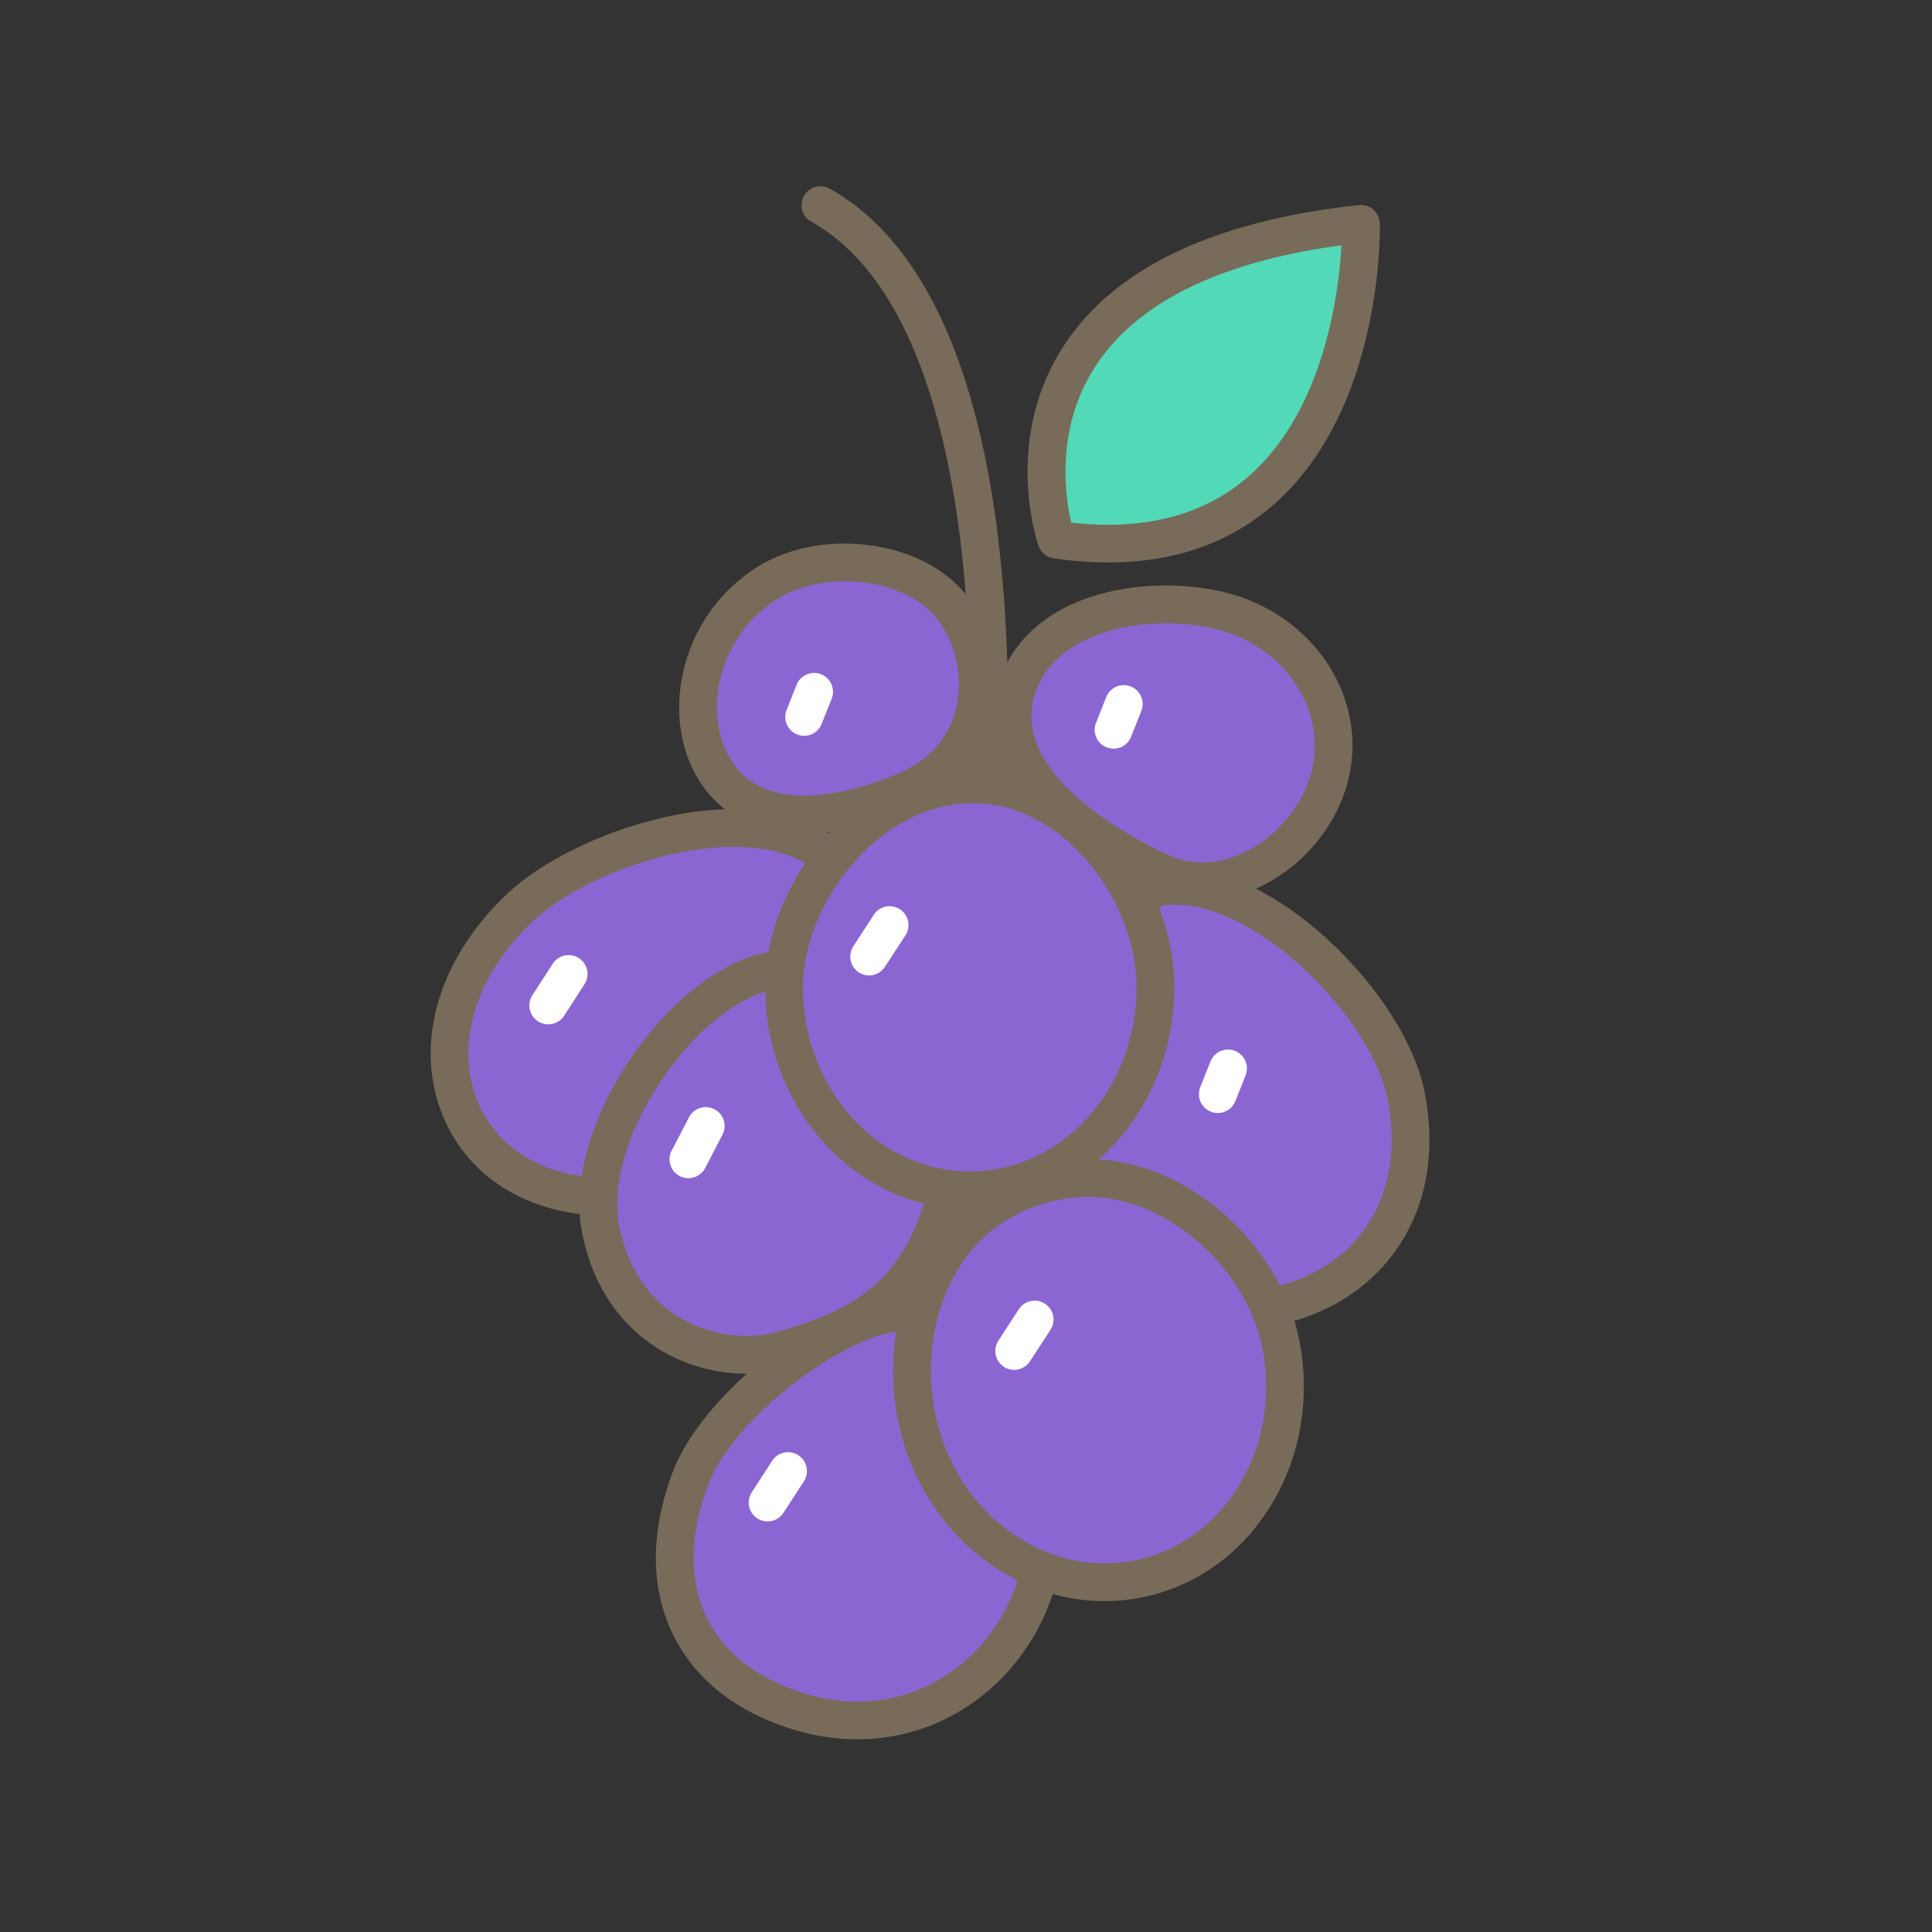 <?xml version="1.0" standalone="no"?><!DOCTYPE svg PUBLIC "-//W3C//DTD SVG 1.1//EN" "http://www.w3.org/Graphics/SVG/1.1/DTD/svg11.dtd"><svg t="1671195446966" class="icon" viewBox="0 0 1024 1024" version="1.1" xmlns="http://www.w3.org/2000/svg" p-id="5405" xmlns:xlink="http://www.w3.org/1999/xlink" width="200" height="200"><rect x="0" y="0" width="1024" height="1024" fill="#333333" stroke="none"/><path d="M550.27 835.66C537 886.67 485.91 924.49 426.5 908c-57.67-16-83.5-63.67-60.5-124.5 15-39.56 79-87.83 112.67-87.83" fill="#8B66D3" p-id="5406"></path><path d="M454.4 921.86a114.27 114.27 0 0 1-30.57-4.22c-31.3-8.68-54.32-26.06-66.59-50.25-12.61-24.86-12.81-55.1-0.59-87.43 16-42.3 83.28-94.3 122-94.3v20c-28 0-89.35 44.43-103.31 81.37-10.18 26.93-10.28 51.59-0.28 71.31 9.66 19 28.36 32.88 54.1 40 24.07 6.68 47.67 3.95 68.23-7.9 21.14-12.18 36.88-33.08 43.19-57.32l19.36 5c-7.65 29.4-26.81 54.77-52.56 69.61a105.69 105.69 0 0 1-52.98 14.13z" fill="#786B59" p-id="5407"></path><path d="M644.64 323.19c41.89 9.16 69.06 47.64 60.68 86s-52.17 71-91 52.8c-42-19.61-93.67-57.35-73.1-103 16.11-35.75 66.97-43.77 103.42-35.8z" fill="#8B66D3" p-id="5408"></path><path d="M637.42 477.11a64.27 64.27 0 0 1-27.34-6.1c-15.36-7.18-44-22.46-63.25-44.16-20.47-23.07-25.56-48-14.74-72 8.62-19.11 26.07-32.88 50.48-39.81 19.84-5.64 43.25-6.24 64.21-1.66 22.71 5 42.32 17.77 55.22 36 13.1 18.62 17.75 40.62 13.09 61.91-5.35 24.46-23 46.74-46.08 58.15a71.18 71.18 0 0 1-31.59 7.67zM618 330.36c-28.83 0-57.63 10.51-67.66 32.75-20 44.37 47.16 79.94 68.22 89.78 16.5 7.71 31.73 3.51 41.6-1.38 17.49-8.65 31.39-26.12 35.41-44.5 3.45-15.76-0.07-32.1-9.89-46-10-14.19-25.34-24.15-43.16-28a115.57 115.57 0 0 0-24.52-2.65z" fill="#786B59" p-id="5409"></path><path d="M478.47 419.92c-39 16-79.2 18.81-98.59-10.25s-10-76.21 25.1-99.61c30.51-20.36 82.45-14.18 101.84 14.87s16.74 76.44-28.35 94.99z" fill="#8B66D3" p-id="5410"></path><path d="M426.44 441.8c-24.1 0-43.11-8.95-54.87-26.57-11-16.44-14.36-38.22-9.29-59.77a88.74 88.74 0 0 1 37.15-53.71c16.73-11.17 39.32-15.79 62-12.69 23.41 3.21 43 14.26 53.72 30.33 12.78 19.14 16.52 43.3 10 64.64-4.37 14.34-15.36 33.82-42.88 45.14-20.52 8.44-39.37 12.63-55.83 12.63z m21.36-133.67c-13.92 0-27.32 3.61-37.26 10.25A68.81 68.81 0 0 0 381.75 360c-3.81 16.17-1.45 32.24 6.45 44.08 19.91 29.83 67.1 14.52 86.47 6.55 16.05-6.61 26.9-17.84 31.36-32.48 4.7-15.43 1.82-33.71-7.52-47.7-7.55-11.31-22.05-19.19-39.79-21.61a80.53 80.53 0 0 0-10.92-0.71z" fill="#786B59" p-id="5411"></path><path d="M317.08 634.24c-80.91-3.33-107.83-91.19-41.08-153.54 32.18-30.07 115.55-58.73 158.92-30L475 514.14z" fill="#8B66D3" p-id="5412"></path><path d="M320.27 644.38l-3.6-0.15c-39.72-1.64-70.76-22.39-83-55.51-14-37.63-0.34-81.82 35.52-115.34 18-16.78 48.51-31.9 79.74-39.45 37.22-9 69.73-6 91.54 8.48l1.78 1.18 46.15 72.95z m68.66-195.5c-38.08 0-84 18.4-106.13 39.12-29.87 27.91-41.53 63.84-30.43 93.77 9 24.35 31.91 40 61.6 42.27l147.68-112.31-34-53.74c-10.55-6.37-24.06-9.1-38.72-9.1z" fill="#786B59" p-id="5413"></path><path d="M501.33 634.24c-14 50.42-40.75 68.22-85.79 81.1-34.46 9.85-86.07-6.07-97.31-64.42-9.78-50.78 44.48-129.35 92.31-136.79" fill="#8B66D3" p-id="5414"></path><path d="M395.5 728.1a88.87 88.87 0 0 1-46.21-13c-14.94-9.18-34.16-27.44-40.87-62.31-5.22-27.08 5.16-62.42 27.75-94.54 21.12-30 48.35-50.21 72.84-54l3.07 19.75c-19 2.95-41.77 20.49-59.56 45.77-19.24 27.35-28.61 57.71-24.47 79.25 4.23 21.94 15.19 38.9 31.71 49.05 15.63 9.6 35.95 12.53 53 7.65 41.08-11.75 65.82-27 78.9-74.17l19.34 5.37c-15.46 55.67-46.92 75-92.67 88a83 83 0 0 1-22.83 3.18z" fill="#786B59" p-id="5415"></path><path d="M608 471.67c52.06-15.64 127.5 58.42 137.29 109.2 11.24 58.35-19.77 102-73.14 112.29L550.27 616.1z" fill="#8B66D3" p-id="5416"></path><path d="M670.15 703.73L537.9 620.11l62.6-156.63 4.62-1.39c20.35-6.11 44.51-1.22 69.88 14.13C713.92 499.78 748.36 544 755.11 579c6 30.92 1.17 59.14-13.84 81.62-14.76 22.1-38 36.76-67.23 42.39z m-107.5-91.63l111.41 70.44c22-5.07 39.48-16.44 50.58-33.05 12-18 15.78-41.09 10.84-66.73-5.69-29.55-36.8-68.83-70.82-89.42-13.09-7.93-31.83-16.25-49.28-13.16z" fill="#786B59" p-id="5417"></path><path d="M678.9 712.67c11.24 58.35-22.92 114-76.29 124.27s-105.76-28.68-117-87C475.83 699.13 498 637 561.9 625.64c53.52-9.52 107.22 36.25 117 87.03z" fill="#8B66D3" p-id="5418"></path><path d="M585.28 848.61c-22.2 0-44-7.34-62.94-21.42-24.11-17.93-40.64-44.71-46.55-75.39-6.41-33.28 0.28-68.45 17.9-94.08 15.43-22.44 38.41-36.94 66.46-41.93 61-10.85 118.21 41.2 128.57 95 5.91 30.68 0.51 61.68-15.21 87.29-15.9 25.89-40.4 43.19-69 48.7a101.52 101.52 0 0 1-19.23 1.83z m-8.95-214.24a72.28 72.28 0 0 0-12.68 1.12c-23 4.09-41 15.38-53.48 33.57-14.65 21.31-20.16 50.83-14.74 79 5 25.76 18.76 48.18 38.85 63.12 19.82 14.74 43.41 20.42 66.44 16s42.82-18.47 55.75-39.52c13.1-21.34 17.58-47.28 12.62-73-7.71-40.05-48.34-80.29-92.75-80.29z" fill="#786B59" p-id="5419"></path><path d="M612.39 523.31c0 59.42-44.06 107.6-98.42 107.6s-98.42-48.17-98.42-107.6c0-51.71 45.62-107.59 100-107.59s96.84 55.88 96.84 107.59z" fill="#8B66D3" p-id="5420"></path><path d="M514 640.91c-59.78 0-108.42-52.75-108.42-117.6 0-27.81 11.71-56.91 32.14-79.84 21.37-24 49.74-37.75 77.84-37.75 28.44 0 55.58 13.46 76.43 37.91 19.34 22.69 30.44 51.73 30.44 79.67-0.04 64.85-48.68 117.61-108.43 117.61z m1.56-215.18c-49.84 0-90 53.39-90 97.59 0 53.81 39.67 97.6 88.42 97.6s88.42-43.78 88.42-97.6c-0.01-45.14-37.95-97.6-86.87-97.6z" fill="#786B59" p-id="5421"></path><path d="M523 422h-0.74a10 10 0 0 1-9.25-10.7c0.17-2.38 16.11-238.34-83-293.77a10 10 0 0 1 9.77-17.53c26.14 14.62 47.26 40.59 62.77 77.19 12.05 28.45 20.81 63.47 26 104.09A729.28 729.28 0 0 1 533 412.73a10 10 0 0 1-10 9.27z" fill="#786B59" p-id="5422"></path><path d="M559.89 286S509.6 141.59 721.32 118.64c0 0 4.41 191.29-161.43 167.36z" fill="#52D9B7" p-id="5423"></path><path d="M587.45 298.1a203.36 203.36 0 0 1-29-2.17 10 10 0 0 1-8-6.61c-0.78-2.24-18.71-55.33 12.55-104.75 26.5-41.91 79.41-67.43 157.25-75.87a10 10 0 0 1 11.08 9.71c0.09 4 1.58 97.74-55.72 148.55-23.38 20.72-52.95 31.14-88.16 31.14zM567.77 277c39.14 4.37 70.93-4 94.55-25C702 216.8 709.6 155.09 711 130c-65.07 8.81-109.1 30.68-131 65.08-20.67 32.52-15.41 68.17-12.23 81.92z" fill="#786B59" p-id="5424"></path><path d="M460.65 517a10 10 0 0 1-8.37-15.45l10.84-16.68a10 10 0 1 1 16.77 10.9L469 512.45a10 10 0 0 1-8.35 4.55zM426.21 390a10 10 0 0 1-9.29-13.69l5.42-13.65a10 10 0 0 1 18.59 7.34l-5.42 13.65a10 10 0 0 1-9.3 6.35zM590.21 396.8a10 10 0 0 1-9.29-13.69l5.42-13.65a10 10 0 1 1 18.59 7.38l-5.42 13.65a10 10 0 0 1-9.3 6.31zM645.46 589.92a10 10 0 0 1-9.29-13.69l5.42-13.65a10 10 0 1 1 18.59 7.42l-5.42 13.65a10 10 0 0 1-9.3 6.27zM290.57 542.91a10 10 0 0 1-8.37-15.45l10.8-16.69a10 10 0 1 1 16.77 10.9L299 538.36a10 10 0 0 1-8.43 4.55zM406.83 806.38a10 10 0 0 1-8.37-15.45l10.84-16.68a10 10 0 1 1 16.77 10.9l-10.84 16.68a10 10 0 0 1-8.4 4.55zM537.52 726.05a10 10 0 0 1-8.37-15.45L540 693.92a10 10 0 0 1 16.77 10.9l-10.85 16.68a10 10 0 0 1-8.4 4.55zM364.87 624.46a10 10 0 0 1-8.87-14.61l9.18-17.65a10 10 0 1 1 17.75 9.22l-9.18 17.65a10 10 0 0 1-8.88 5.39z" fill="#FFFFFF" p-id="5425"></path></svg>